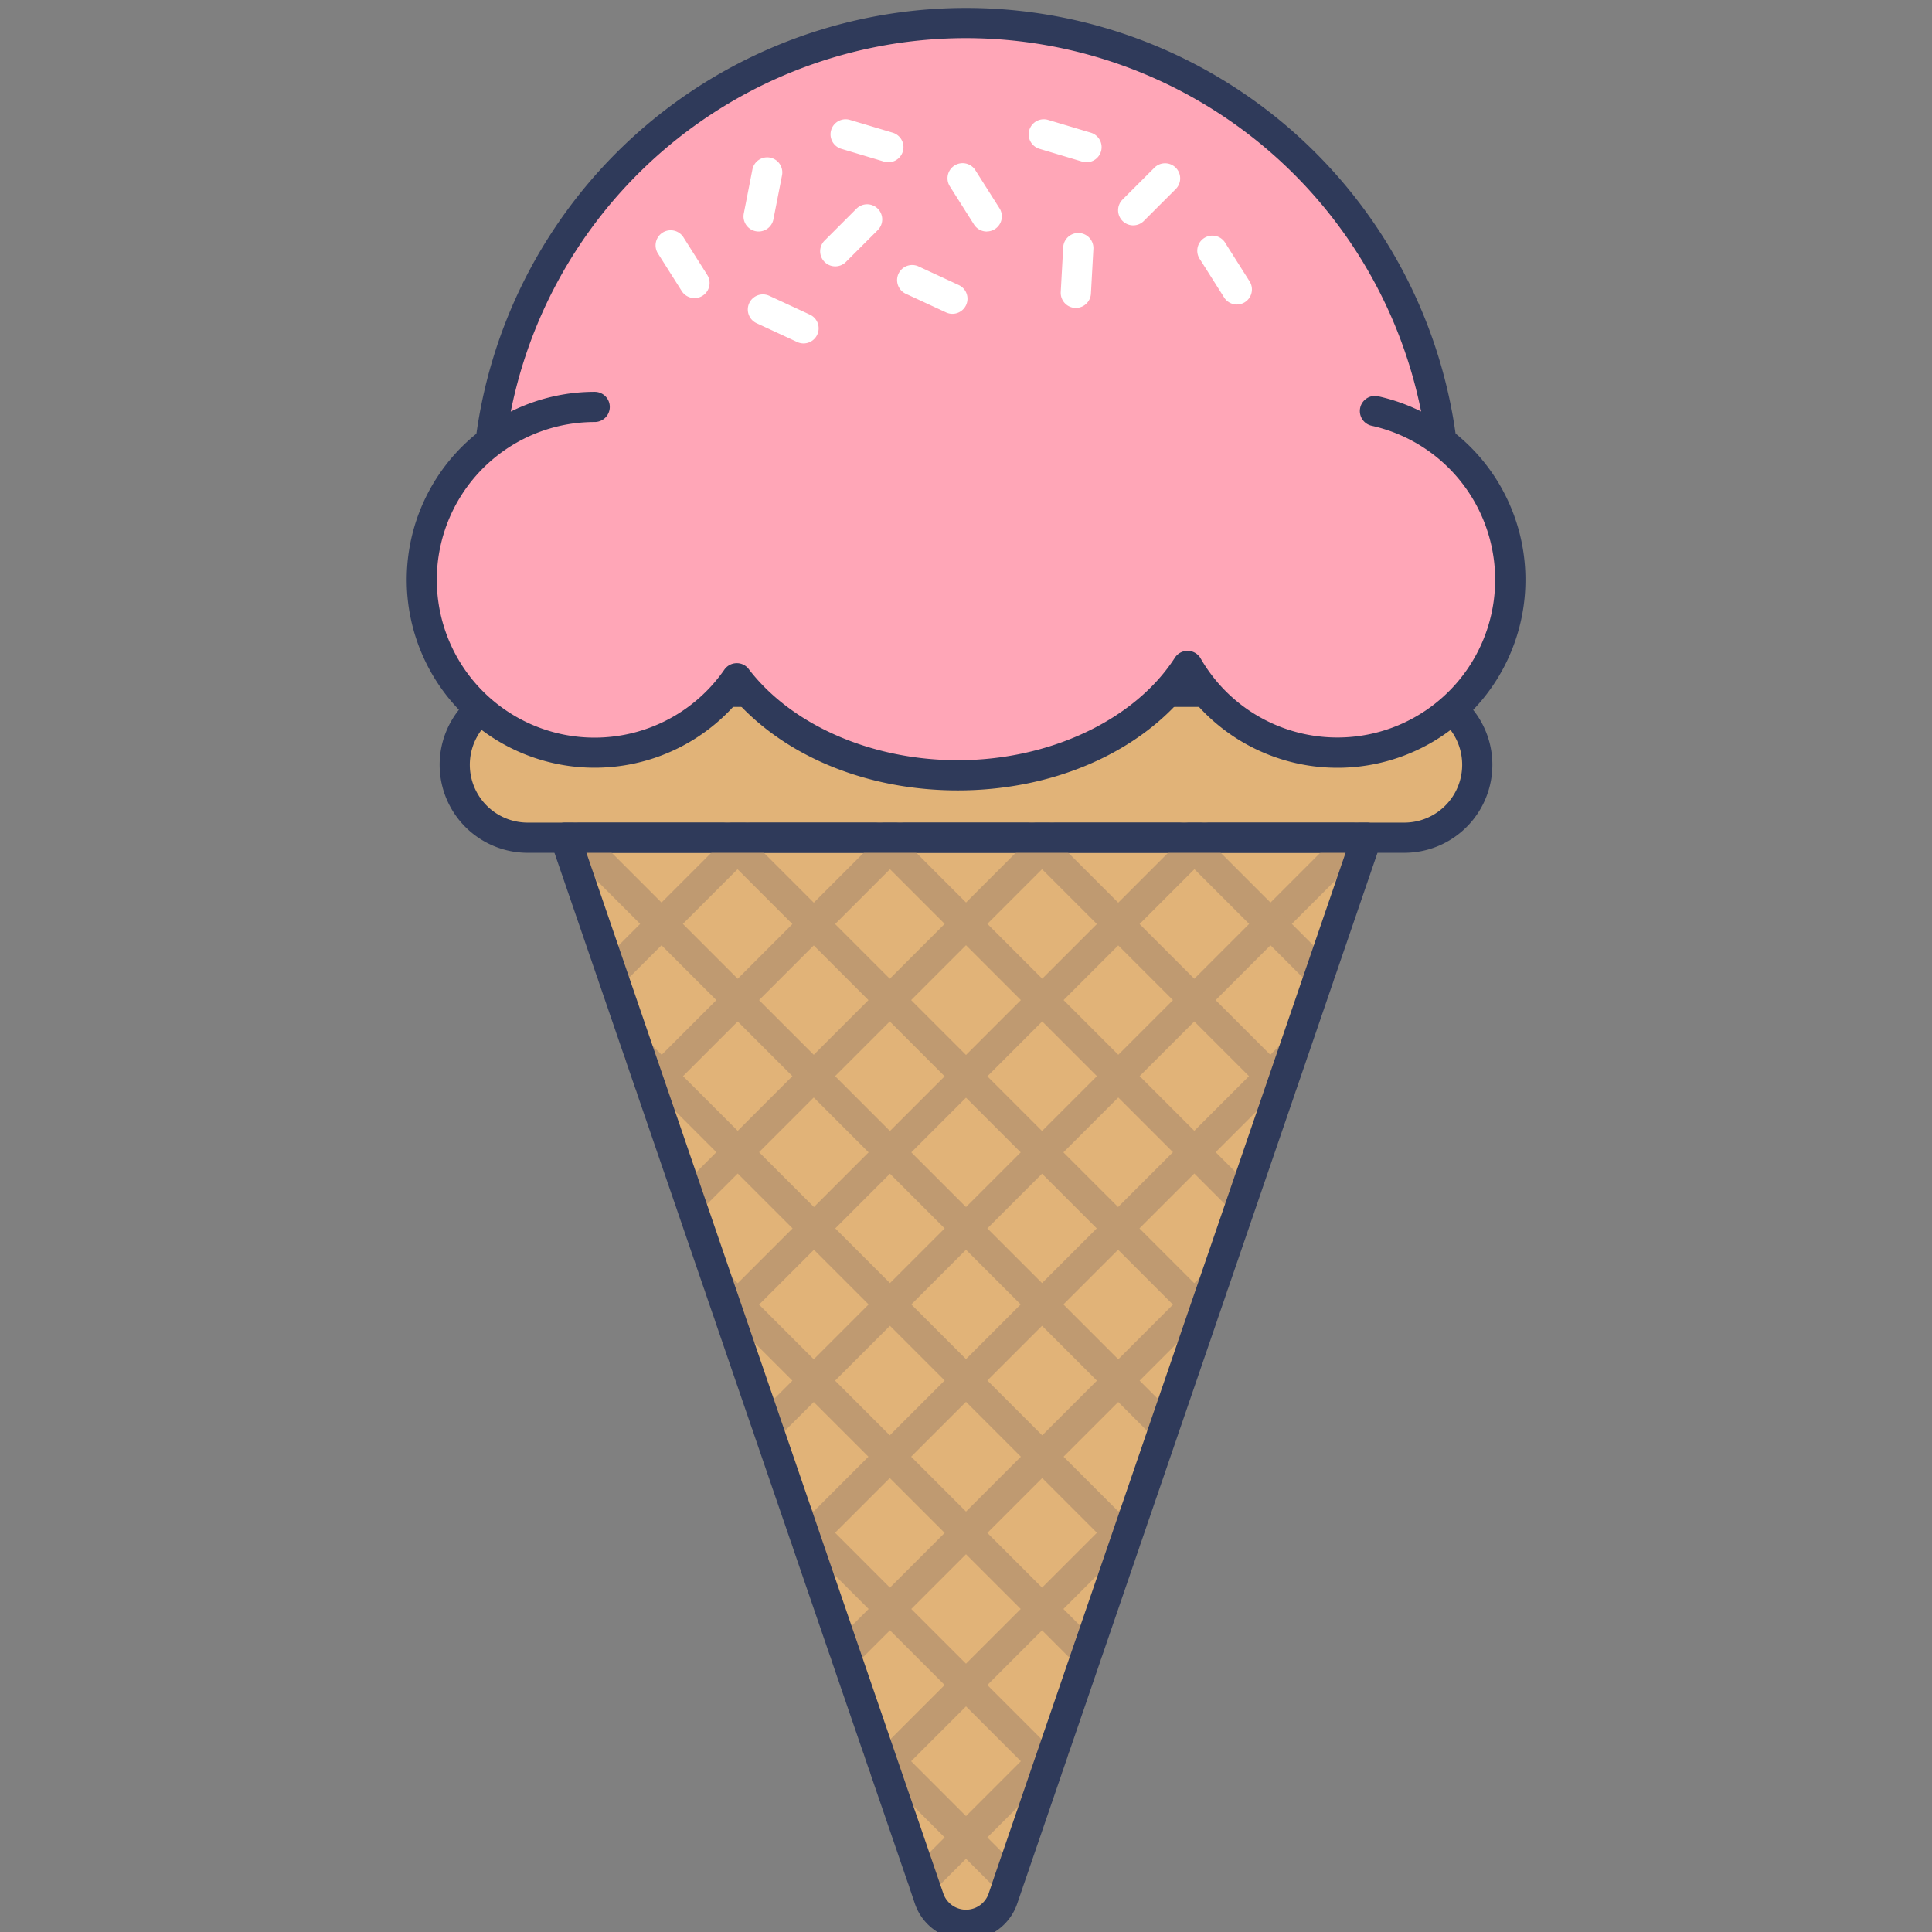 <svg id="icon" height="512" viewBox="0 0 128 128" width="512" xmlns="http://www.w3.org/2000/svg">
  <rect x="0" y="0" width="128" height="128" fill="#808080" stroke="none"/>
  <circle cx="64" cy="33.279" fill="#81dafc" r="31.753" transform="matrix(.707 -.707 .707 .707 -4.787 55.002)" />
  <circle cx="64" cy="32.763" fill="#ffa6b7" r="31.237" transform="matrix(.707 -.707 .707 .707 -4.422 54.851)" />
  <path
    d="m95.752 33.277a31.756 31.756 0 0 1 -49.7 26.194 31.146 31.146 0 0 0 8.314 1.112 31.747 31.747 0 0 0 17.912-57.959 31.734 31.734 0 0 1 23.474 30.653z"
    fill="#ffa6b7"
  />
  <path
    d="m64 66.032a32.753 32.753 0 1 1 32.753-32.753 32.79 32.79 0 0 1 -32.753 32.753zm0-63.506a30.753 30.753 0 1 0 30.753 30.753 30.788 30.788 0 0 0 -30.753-30.753z"
    fill="#2f3a5a"
  />
  <path
    d="m90.549 55.5-3.086 9-1.822 5.322-.757 2.2-2.578 7.5-1.939 5.676-.639 1.845-2.566 7.51-2.057 5.984-.521 1.513-2.578 7.521-2.164 6.327-.4 1.183-2.59 7.509-.4 1.195a2.589 2.589 0 0 1 -4.9 0l-.4-1.195-2.59-7.509-.4-1.183-2.164-6.327-2.578-7.521-.521-1.513-2.057-5.984-2.566-7.51-.639-1.845-1.939-5.676-2.578-7.5-.757-2.2-1.826-5.322-3.086-9z"
    fill="#e1b378"
  />
  <path d="m93.04 45.836h-58.08a4.832 4.832 0 1 0 0 9.663h58.08a4.832 4.832 0 1 0 0-9.663z" fill="#e1b378" />
  <path
    d="m93.041 56.5h-58.082a5.832 5.832 0 0 1 0-11.664h58.082a5.832 5.832 0 0 1 0 11.664zm-58.082-9.664a3.832 3.832 0 0 0 0 7.664h58.082a3.832 3.832 0 0 0 0-7.664z"
    fill="#2f3a5a"
  />
  <g fill="#fff">
    <path d="m57.436 14.549-2.099 2.099" />
    <path d="m55.337 17.647a1 1 0 0 1 -.707-1.707l2.1-2.1a1 1 0 1 1 1.414 1.414l-2.1 2.1a.993.993 0 0 1 -.707.293z" />
    <path d="m58.858 9.748-2.844-.85" />
    <path
      d="m58.858 10.749a1.023 1.023 0 0 1 -.287-.042l-2.844-.851a1 1 0 0 1 .573-1.916l2.844.851a1 1 0 0 1 -.286 1.958z"
    />
    <path d="m71.985 9.748-2.844-.85" />
    <path
      d="m71.985 10.749a1.017 1.017 0 0 1 -.287-.042l-2.844-.851a1 1 0 0 1 .573-1.916l2.844.851a1 1 0 0 1 -.286 1.958z"
    />
    <path d="m50.83 11.424-.571 2.913" />
    <path
      d="m50.26 15.337a.986.986 0 0 1 -.193-.019 1 1 0 0 1 -.789-1.173l.57-2.913a1 1 0 1 1 1.963.385l-.57 2.912a1 1 0 0 1 -.981.808z"
    />
    <path d="m77.175 11.831-2.099 2.099" />
    <path d="m75.077 14.93a1 1 0 0 1 -.707-1.707l2.1-2.1a1 1 0 1 1 1.414 1.414l-2.1 2.1a1 1 0 0 1 -.707.293z" />
    <path d="m60.407 18.545 2.693 1.247" />
    <path d="m63.1 20.792a1 1 0 0 1 -.42-.093l-2.693-1.247a1 1 0 0 1 .84-1.814l2.693 1.247a1 1 0 0 1 -.42 1.907z" />
    <path d="m50.545 20.506 2.693 1.247" />
    <path d="m53.237 22.753a1 1 0 0 1 -.42-.093l-2.693-1.247a1 1 0 1 1 .841-1.815l2.693 1.248a1 1 0 0 1 -.421 1.907z" />
    <path d="m63.787 11.831 1.588 2.508" />
    <path d="m65.376 15.339a1 1 0 0 1 -.846-.465l-1.587-2.508a1 1 0 1 1 1.689-1.07l1.588 2.504a1 1 0 0 1 -.844 1.535z" />
    <path d="m80.358 16.667 1.588 2.508" />
    <path d="m81.947 20.175a1 1 0 0 1 -.845-.465l-1.588-2.51a1 1 0 1 1 1.686-1.068l1.588 2.508a1 1 0 0 1 -.844 1.535z" />
    <path d="m44.425 16.241 1.587 2.508" />
    <path
      d="m46.013 19.75a1 1 0 0 1 -.846-.466l-1.587-2.508a1 1 0 0 1 1.69-1.069l1.587 2.508a1 1 0 0 1 -.31 1.379.988.988 0 0 1 -.534.156z"
    />
    <path d="m71.438 16.439-.162 2.964" />
    <path d="m71.277 20.4h-.056a1 1 0 0 1 -.944-1.053l.163-2.964a1 1 0 1 1 2 .109l-.163 2.964a1 1 0 0 1 -1 .944z" />
  </g>
  <path d="m40.538 65.5a1 1 0 0 1 -.707-1.707l9-9a1 1 0 0 1 1.414 1.414l-9 9a1 1 0 0 1 -.707.293z" fill="#bf9a71" />
  <path
    d="m43.116 73.019a1 1 0 0 1 -.708-1.707l16.521-16.521a1 1 0 1 1 1.415 1.414l-16.521 16.521a1 1 0 0 1 -.707.293z"
    fill="#bf9a71"
  />
  <path
    d="m45.693 80.516a1 1 0 0 1 -.707-1.707l24.019-24.018a1 1 0 0 1 1.414 1.414l-24.019 24.018a1 1 0 0 1 -.707.293z"
    fill="#bf9a71"
  />
  <path
    d="m48.271 88.037a1 1 0 0 1 -.707-1.707l31.536-31.539a1 1 0 1 1 1.415 1.414l-31.536 31.539a1 1 0 0 1 -.708.293z"
    fill="#bf9a71"
  />
  <path
    d="m50.838 95.547a1 1 0 0 1 -.707-1.707l39.049-39.049a1 1 0 0 1 1.414 1.414l-39.049 39.049a1 1 0 0 1 -.707.293z"
    fill="#bf9a71"
  />
  <path
    d="m53.416 103.044a1 1 0 0 1 -.708-1.706l32.226-32.226a1 1 0 0 1 1.414 1.414l-32.224 32.225a1 1 0 0 1 -.708.293z"
    fill="#bf9a71"
  />
  <path
    d="m55.994 110.565a1 1 0 0 1 -.707-1.707l24.373-24.373a1 1 0 0 1 1.414 1.415l-24.374 24.372a1 1 0 0 1 -.706.293z"
    fill="#bf9a71"
  />
  <path
    d="m58.56 118.075a1 1 0 0 1 -.707-1.706l16.547-16.546a1 1 0 0 1 1.415 1.415l-16.547 16.544a1 1 0 0 1 -.708.293z"
    fill="#bf9a71"
  />
  <path
    d="m61.15 125.584a1 1 0 0 1 -.707-1.707l8.692-8.691a1 1 0 1 1 1.414 1.414l-8.692 8.692a1 1 0 0 1 -.707.292z"
    fill="#bf9a71"
  />
  <path d="m87.462 65.5a1 1 0 0 1 -.707-.293l-9-9a1 1 0 1 1 1.414-1.414l9 9a1 1 0 0 1 -.707 1.707z" fill="#bf9a71" />
  <path
    d="m84.884 73.019a1 1 0 0 1 -.707-.293l-16.521-16.521a1 1 0 1 1 1.415-1.414l16.521 16.521a1 1 0 0 1 -.708 1.707z"
    fill="#bf9a71"
  />
  <path
    d="m82.307 80.516a1 1 0 0 1 -.707-.293l-24.019-24.018a1 1 0 1 1 1.419-1.414l24.014 24.018a1 1 0 0 1 -.707 1.707z"
    fill="#bf9a71"
  />
  <path
    d="m79.729 88.037a1 1 0 0 1 -.708-.293l-31.54-31.539a1 1 0 1 1 1.419-1.414l31.536 31.539a1 1 0 0 1 -.707 1.707z"
    fill="#bf9a71"
  />
  <path
    d="m77.162 95.547a1 1 0 0 1 -.707-.293l-39.049-39.049a1 1 0 0 1 1.414-1.414l39.049 39.049a1 1 0 0 1 -.707 1.707z"
    fill="#bf9a71"
  />
  <path
    d="m74.584 103.044a1 1 0 0 1 -.708-.293l-32.224-32.225a1 1 0 1 1 1.414-1.414l32.226 32.226a1 1 0 0 1 -.708 1.706z"
    fill="#bf9a71"
  />
  <path
    d="m72.006 110.565a1 1 0 0 1 -.707-.293l-24.373-24.372a1 1 0 0 1 1.414-1.414l24.373 24.373a1 1 0 0 1 -.707 1.707z"
    fill="#bf9a71"
  />
  <path
    d="m69.44 118.075a1 1 0 0 1 -.708-.293l-16.544-16.544a1 1 0 0 1 1.412-1.415l16.544 16.546a1 1 0 0 1 -.707 1.706z"
    fill="#bf9a71"
  />
  <path
    d="m66.85 125.584a1 1 0 0 1 -.707-.292l-8.692-8.692a1 1 0 0 1 1.414-1.414l8.692 8.691a1 1 0 0 1 -.707 1.707z"
    fill="#bf9a71"
  />
  <path
    d="m64 128.526a3.546 3.546 0 0 1 -3.393-2.421l-.405-1.2-23.7-69.082a1 1 0 0 1 .946-1.324h53.1a1 1 0 0 1 .946 1.324l-24.094 70.277a3.55 3.55 0 0 1 -3.4 2.426zm-25.149-72.026 23.649 68.959a1.588 1.588 0 0 0 3-.006l.4-1.188 23.249-67.765z"
    fill="#2f3a5a"
  />
  <path
    d="m39.4 26.96a11.455 11.455 0 1 0 9.41 17.978c2.945 3.841 8.393 6.428 14.645 6.428 6.688 0 12.455-2.958 15.221-7.247a11.451 11.451 0 1 0 12.44-16.882"
    fill="#ffa6b7"
  />
  <path
    d="m63.456 52.366c-5.887 0-11.247-2.161-14.615-5.837a12.452 12.452 0 1 1 -9.441-20.569 1 1 0 0 1 0 2 10.455 10.455 0 1 0 8.589 16.408 1 1 0 0 1 .8-.43.977.977 0 0 1 .817.392c2.854 3.723 8.162 6.036 13.852 6.036 6.075 0 11.719-2.665 14.379-6.789a1 1 0 0 1 1.707.043 10.452 10.452 0 1 0 11.356-15.407 1 1 0 1 1 .437-1.951 12.454 12.454 0 1 1 -12.7 19.611c-3.274 4.038-8.942 6.493-15.181 6.493z"
    fill="#2f3a5a"
  />
</svg>
